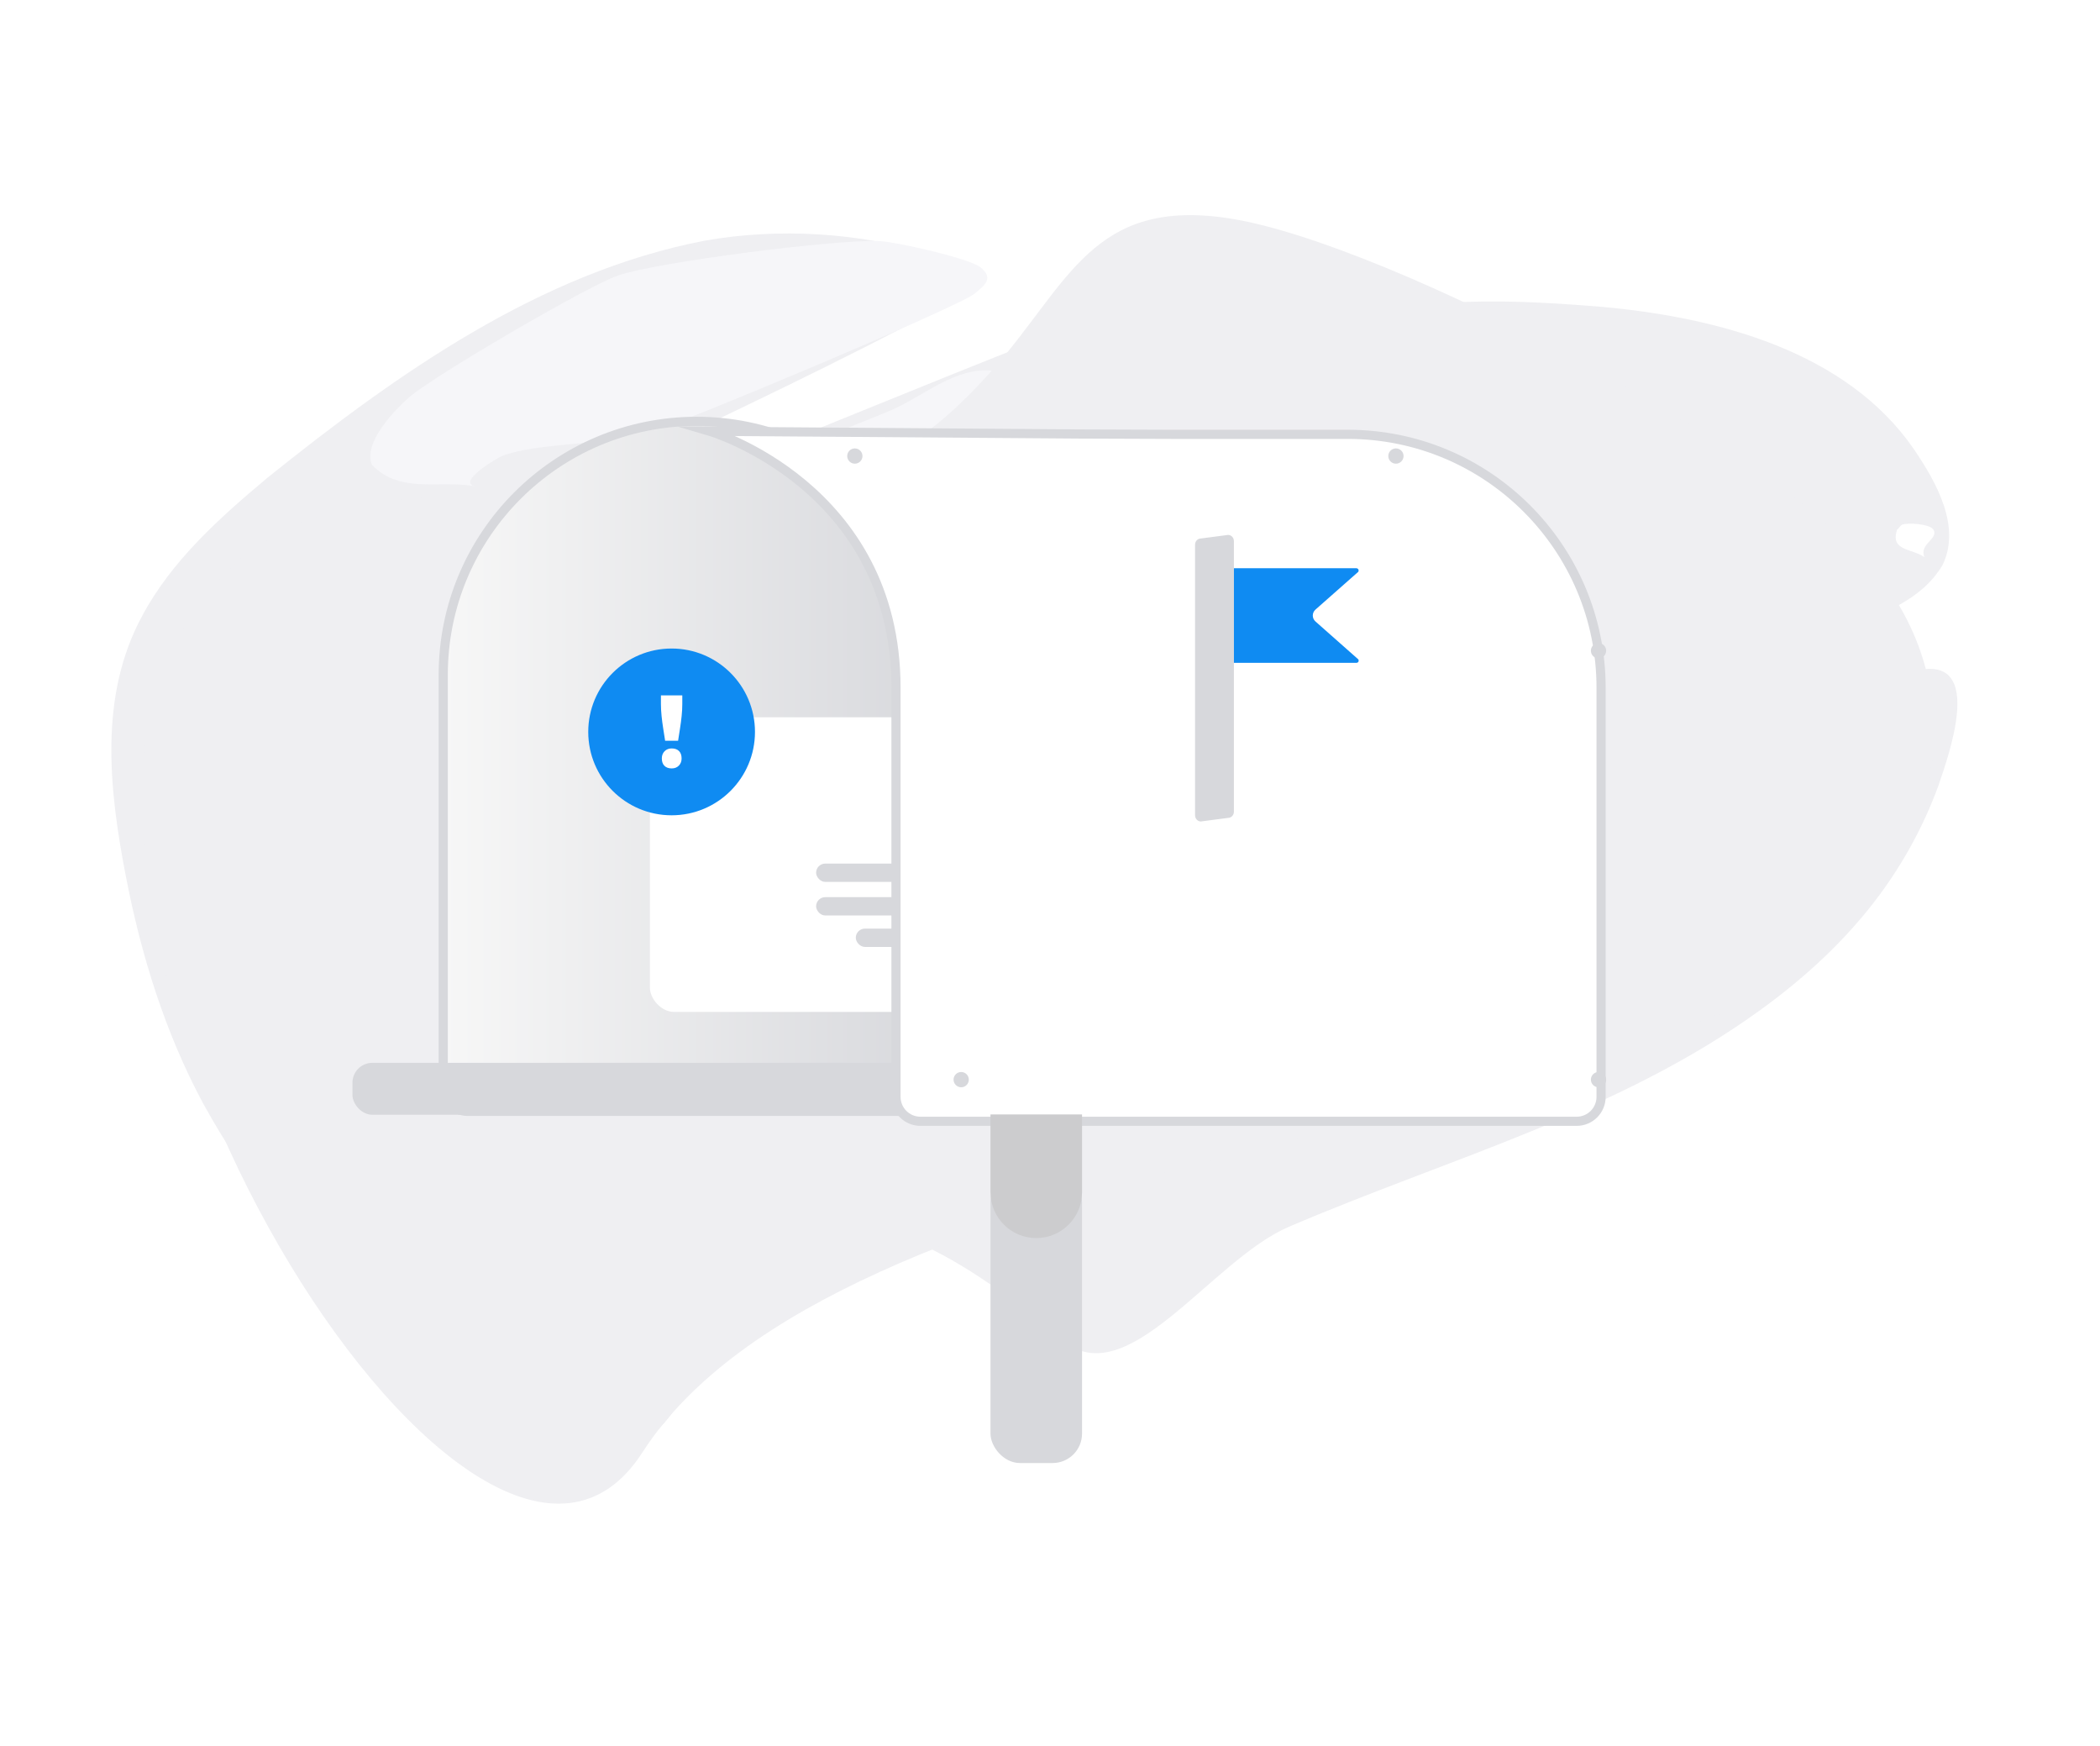 <?xml version="1.0" encoding="UTF-8"?><svg id="a" xmlns="http://www.w3.org/2000/svg" xmlns:xlink="http://www.w3.org/1999/xlink" viewBox="0 0 688 572"><defs><style>.f{fill:#f6f6f9;}.g{fill:url(#d);}.g,.h{stroke:#d7d8dc;stroke-miterlimit:10;stroke-width:3px;}.i,.j{fill-rule:evenodd;}.i,.k{fill:#f7f7f7;}.l{fill:#ccccce;}.h,.m{fill:#fff;}.n,.j{fill:#d7d8dc;}.o{fill:#0f8bf2;}</style><linearGradient id="d" x1="145.216" y1="251" x2="311.216" y2="251" gradientUnits="userSpaceOnUse"><stop offset="0" stop-color="#f7f7f7"/><stop offset="1" stop-color="#d7d8dc"/></linearGradient><filter id="shadow" filterUnits="userSpaceOnUse"><feOffset result="offset" dx="-9.455" dy="3.256" in="SourceAlpha"/><feGaussianBlur result="blur" stdDeviation="4.796"/><feFlood result="flood" flood-color="#2d5075" flood-opacity=".06"/><feComposite result="composite" operator="in" in2="blur"/><feBlend result="blend" in="SourceGraphic"/></filter></defs><linearGradient id="bg_1_" gradientUnits="userSpaceOnUse" x1="7.5" y1="308" x2="612.5" y2="308"><stop offset="0" stop-color="#efeff2"/><stop offset="1" stop-color="#efeff2"/></linearGradient><path id="b" fill="url(#bg_1_)" d="M408.028,305.154c7.849-5.669,20.412-10.829,43.358-22.451,38.992-19.286,90.2-44.534,130.942-64.677,6.664-3.285,12.993-6.423,19.521-9.642,16.675-8.826,27.274-11.476,34.514-23.206,6.18-12.561-1.754-26.938-9.428-38.196-21.932-31.725-63.798-42.996-101.905-46.458-20.376-1.694-41.223-2.831-61.229-.347-13.557,1.766-26.209,5.999-39.511,11.24-42.674,17.112-94.854,40.234-137.184,54.772-12.168,4.075-8.613,1.433-3.099-1.588,26.956-14.462,63.844-31.392,92.972-46.64,4.761-2.636,8.834-4.808,12.76-7.958,11.405-9.275-8.722-9.762-19.917-7.799-9.946,1.507-19.468,5.085-28.878,8.847-77.011,30.425-200.195,82.168-257.084,103.304-1.434.306-1.676.034-.683-.833,1.034-.904,3.418-2.461,7.081-4.61,65.888-36.259,139.139-67.131,205.966-101.801,10.694-5.959,33.24-15.652,8.578-23.769-23.18-7.21-49.752-8.787-73.881-4.527-53.928,10.38-100.693,43.503-143.17,77.547-15.755,13.196-31.496,27.206-41.224,45.453-14.064,26.003-10.904,56.249-5.313,85.125,4.996,25.818,12.828,51.208,25.326,74.462,26.87,48.627,72.073,95.914,125.539,112.303,55.099,17.531,28.922-142.704,155.991-34.769,21.249,18.049,48.674-26.208,74.16-37.113,51.984-22.289,108.306-37.44,154.722-71.193,14.499-10.504,27.861-22.803,38.517-37.127,8.206-10.987,14.819-23.185,19.518-35.99,4.024-11.636,13.398-38.986-3.229-38.433-6.332.3-13.026,3.113-19.294,5.503-16.192,6.547-38.375,15.796-56.612,23.333-40.369,16.712-90.03,37.386-129.083,51.672-5.435,1.954-11.758,4.216-16.959,5.531-1.2.268-1.797.285-1.783.046l.001-.01Z"/><g id="c"><path fill="url(#bg_1_)" d="M251.913,161.226c33.7-6.317,50.233-14.318,72.989-39.812,25.191-28.222,32.705-57.213,78.629-49.765,51.73,8.39,180.72,76.031,212.663,117.778,30.933,40.426,18.019,91.934-18.911,123.086-67.783,57.178-323.284,64.488-386.841,163.23C157.678,557.716,7.173,317.636,56.17,213.313c36.78-78.312,127.693-39.332,195.743-52.088Z"/><path class="f" d="M288.076,78.947c5.335.222,29.513,5.651,33.177,8.626,4.373,3.551,1.433,5.858-1.991,8.626-5.543,4.482-97.186,42.989-107.493,45.784-13.935,3.779-35.651,2.999-47.111,7.299-1.867.701-14.706,8.393-9.29,9.953-11.827-2.06-24.207,2.592-33.509-6.967-3.029-6.999,7.205-17.827,12.275-22.228,7.982-6.929,58.454-36.429,68.344-39.812,12.985-4.441,71.408-11.871,85.596-11.28Z"/><path class="f" d="M324.902,121.414c-22.756,25.495-39.289,33.495-72.989,39.812.263-1.645-.371-4.181,0-5.64,1.829-7.192,33.141-18.081,40.807-21.565,10.134-4.605,20.509-13.794,32.181-12.607Z"/><path class="m" d="M623.162,171.842c1.822-.707,9.148-.277,10.285,1.659,1.766,3.007-4.77,4.627-2.986,8.958-4.343-2.929-11.204-1.985-8.958-8.958.542-.354,1.211-1.485,1.659-1.659Z"/></g><path class="g" d="M228.215,138h0c45.809,0,83,37.191,83,83v135c0,4.415-3.585,8-8,8h-150c-4.415,0-8-3.585-8-8v-135c0-45.809,37.191-83,83-83Z"/><rect class="n" x="115.471" y="348.113" width="191.053" height="17" rx="6.5" ry="6.5"/><rect class="m" x="212.917" y="234.923" width="140.449" height="96.516" rx="8" ry="8"/><rect class="n" x="267.372" y="293.846" width="40.628" height="6" rx="3" ry="3"/><rect class="n" x="280.372" y="304.144" width="33.314" height="6" rx="3" ry="3"/><rect class="n" x="267.372" y="282.846" width="40.628" height="6" rx="3" ry="3"/><g id="e"><path class="h" filter="url(#shadow)"  d="M451,139h-57.987l-29.818-.107-121.195-.893s61,18,61,84v134c0,4.418,3.582,8,8,8h215c4.418,0,8-3.582,8-8v-134c0-45.84-37.16-83-83-83Z"/><path class="o" d="M445.031,215.985c.27.616-.065,1.12-.745,1.12h-40.162v-31h40.115c.706,0,1.053.523.773,1.163l-14.038,12.394c-1.169,1.032-1.17,2.855-.002,3.888l14.059,12.435Z"/></g><rect class="n" x="324.5" y="384.187" width="30" height="95" rx="9.651" ry="9.651"/><path class="l" d="M324.5,365.007h30v25.5c0,8.279-6.721,15-15,15h-0c-8.279,0-15-6.721-15-15v-25.5h0Z"/><path class="j" d="M393.422,269.052l8.929-1.172c1.048,0,1.898-.912,1.898-2.038v-88.604c0-1.125-.85-2.038-1.898-2.038l-8.929,1.172c-1.048,0-1.898.912-1.898,2.038v88.604c0,1.125.85,2.038,1.898,2.038Z"/><circle class="n" cx="523.704" cy="353.613" r="2.5"/><circle class="n" cx="314.905" cy="353.613" r="2.5"/><circle class="n" cx="280.063" cy="149.369" r="2.5"/><circle class="n" cx="457.331" cy="149.369" r="2.5"/><circle class="n" cx="523.704" cy="213.13" r="2.5"/><circle class="o" cx="220.033" cy="239.721" r="27.312"/><path class="m" d="M217.907,242.616c-.196-1.286-.404-2.617-.622-3.99-.218-1.374-.398-2.742-.54-4.105-.142-1.363-.213-2.688-.213-3.975v-2.781h7v2.781c0,1.287-.071,2.612-.213,3.975-.142,1.363-.322,2.731-.54,4.105-.218,1.374-.425,2.704-.622,3.99h-4.253ZM220.066,251.677c-1.025,0-1.821-.284-2.388-.851-.567-.567-.851-1.374-.851-2.421,0-.959.299-1.745.9-2.355.599-.611,1.379-.916,2.339-.916,1.025,0,1.821.284,2.388.851.567.567.851,1.374.851,2.421,0,.96-.3,1.745-.899,2.356-.6.61-1.379.916-2.339.916Z"/></svg>